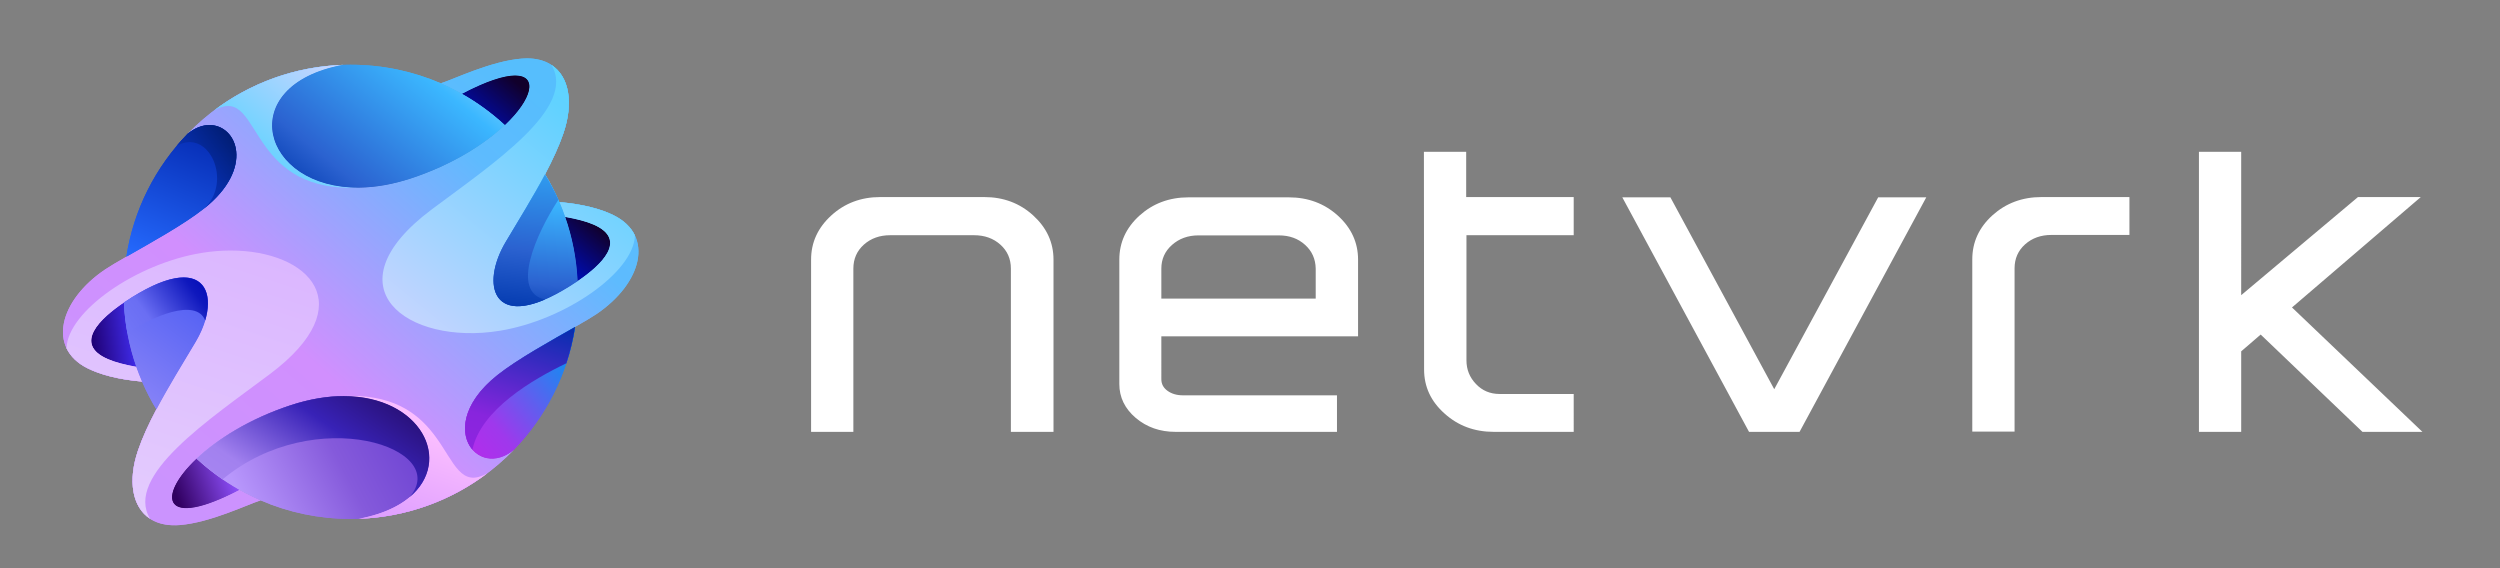 <?xml version="1.0" encoding="utf-8"?>
<!-- Generator: Adobe Illustrator 16.0.0, SVG Export Plug-In . SVG Version: 6.00 Build 0)  -->
<!DOCTYPE svg PUBLIC "-//W3C//DTD SVG 1.1//EN" "http://www.w3.org/Graphics/SVG/1.1/DTD/svg11.dtd">
<svg version="1.1" id="Layer_1" xmlns="http://www.w3.org/2000/svg" xmlns:xlink="http://www.w3.org/1999/xlink" x="0px" y="0px"
	 width="220px" height="50px" viewBox="0 0 220 50" style="enable-background:new 0 0 220 50;" xml:space="preserve">
<rect x="0" y="0" width="220" height="50" fill="#808080" stroke="none"/>
<g>
	<defs>
		<path id="SVGID_1_" d="M45.89,5.16c-2.688,0.22-5.933,1.803-7.099,2.172c0.642,0.278,1.268,0.589,1.874,0.931
			c6.721-3.532,7.337-0.643,3.76,2.74c-1.785,1.687-4.612,3.496-8.245,4.694c-12.107,3.989-17.229-7.908-5.998-9.988
			c-5.362,0.18-10.189,2.472-13.674,6.071c3.217-2.693,7.041,2.127,1.452,6.573c-1.765,1.404-4.749,3.047-6.844,4.244
			c-0.779,0.445-1.435,0.828-1.86,1.114c-4.033,2.717-5.145,6.933-1.508,8.719c1.11,0.545,2.655,0.963,4.752,1.148
			c-0.184-0.427-0.353-0.861-0.508-1.301c-1.01-0.183-1.856-0.399-2.499-0.68c-3.085-1.343-0.63-3.592,1.408-4.976
			c0.505-0.345,0.985-0.634,1.349-0.843c6.155-3.554,7.209,0.543,4.968,4.308c-1.107,1.859-2.394,3.927-3.455,5.941
			c-0.659,1.247-1.231,2.474-1.618,3.614c-1.28,3.761,0.016,6.865,3.692,6.562c2.688-0.221,5.933-1.804,7.099-2.173
			c-0.642-0.278-1.268-0.588-1.874-0.931c-6.721,3.53-7.338,0.643-3.76-2.74c1.785-1.687,4.612-3.495,8.245-4.693
			c12.106-3.989,17.228,7.906,5.998,9.987c5.362-0.18,10.189-2.472,13.674-6.071c-3.217,2.692-7.041-2.126-1.452-6.573
			c1.764-1.402,4.749-3.047,6.843-4.245c0.78-0.443,1.436-0.827,1.861-1.113c4.033-2.717,5.145-6.931,1.508-8.717
			c-1.11-0.545-2.656-0.965-4.752-1.149c0.184,0.427,0.353,0.861,0.507,1.302c1.011,0.182,1.856,0.399,2.5,0.678
			c3.084,1.343,0.629,3.593-1.408,4.977c-0.505,0.342-0.986,0.632-1.349,0.842c-6.155,3.554-7.209-0.544-4.968-4.307
			c1.107-1.86,2.394-3.929,3.455-5.941c0.658-1.248,1.23-2.474,1.618-3.615c1.221-3.591,0.097-6.583-3.208-6.583
			C46.217,5.139,46.056,5.146,45.89,5.16"/>
	</defs>
	<clipPath id="SVGID_2_">
		<use xlink:href="#SVGID_1_"  style="overflow:visible;"/>
	</clipPath>
	
		<linearGradient id="SVGID_3_" gradientUnits="userSpaceOnUse" x1="-32.011" y1="82.001" x2="-31.011" y2="82.001" gradientTransform="matrix(32.493 -36.555 -37.005 -32.894 4089.214 1571.117)">
		<stop  offset="0" style="stop-color:#CB93FE"/>
		<stop  offset="0.36" style="stop-color:#D18FFE"/>
		<stop  offset="0.83" style="stop-color:#5EBBFE"/>
		<stop  offset="1" style="stop-color:#56BEFD"/>
	</linearGradient>
	<polygon style="clip-path:url(#SVGID_2_);fill:url(#SVGID_3_);" points="-16.695,28.138 27.727,-21.837 78.422,23.226 34,73.2 	"/>
</g>
<g>
	<defs>
		<path id="SVGID_4_" d="M21.062,43.102c-1.36-0.767-2.621-1.688-3.76-2.74C13.724,43.744,14.341,46.632,21.062,43.102"/>
	</defs>
	<clipPath id="SVGID_5_">
		<use xlink:href="#SVGID_4_"  style="overflow:visible;"/>
	</clipPath>
	
		<linearGradient id="SVGID_6_" gradientUnits="userSpaceOnUse" x1="-31.912" y1="82.046" x2="-30.912" y2="82.046" gradientTransform="matrix(-5.168 1.879 1.629 4.482 -277.718 -265.548)">
		<stop  offset="0" style="stop-color:#9152FF"/>
		<stop  offset="1" style="stop-color:#310061"/>
	</linearGradient>
	<polygon style="clip-path:url(#SVGID_5_);fill:url(#SVGID_6_);" points="23.076,45.9 14.581,48.988 11.71,41.093 20.206,38.005 	"/>
</g>
<g>
	<defs>
		<path id="SVGID_7_" d="M9.493,31.598c0.642,0.28,1.487,0.496,2.497,0.679h0.002c-0.623-1.783-1-3.683-1.091-5.654
			C8.863,28.006,6.408,30.255,9.493,31.598"/>
	</defs>
	<clipPath id="SVGID_8_">
		<use xlink:href="#SVGID_7_"  style="overflow:visible;"/>
	</clipPath>
	
		<linearGradient id="SVGID_9_" gradientUnits="userSpaceOnUse" x1="-31.897" y1="82.062" x2="-30.897" y2="82.062" gradientTransform="matrix(-4.001 0.457 0.606 5.305 -165.344 -391.623)">
		<stop  offset="0" style="stop-color:#422EF2"/>
		<stop  offset="1" style="stop-color:#1F0073"/>
	</linearGradient>
	<polygon style="clip-path:url(#SVGID_8_);fill:url(#SVGID_9_);" points="12.63,32.203 6.48,32.906 5.771,26.695 11.92,25.992 	"/>
</g>
<g>
	<defs>
		<path id="SVGID_10_" d="M40.665,8.263c1.36,0.766,2.62,1.688,3.76,2.74c2.421-2.289,2.92-4.352,0.908-4.352
			C44.372,6.65,42.837,7.121,40.665,8.263"/>
	</defs>
	<clipPath id="SVGID_11_">
		<use xlink:href="#SVGID_10_"  style="overflow:visible;"/>
	</clipPath>
	
		<linearGradient id="SVGID_12_" gradientUnits="userSpaceOnUse" x1="-32.112" y1="81.934" x2="-31.112" y2="81.934" gradientTransform="matrix(3.031 -3.608 -3.705 -3.113 443.244 149.973)">
		<stop  offset="0" style="stop-color:#000BA8"/>
		<stop  offset="1" style="stop-color:#11002B"/>
	</linearGradient>
	<polygon style="clip-path:url(#SVGID_11_);fill:url(#SVGID_12_);" points="38.521,9.202 43.429,3.36 49.489,8.451 44.581,14.293 	"/>
</g>
<g>
	<defs>
		<path id="SVGID_13_" d="M49.734,19.088c0.623,1.783,1.001,3.682,1.092,5.655c2.037-1.384,4.492-3.634,1.408-4.977
			C51.591,19.487,50.745,19.27,49.734,19.088z"/>
	</defs>
	<clipPath id="SVGID_14_">
		<use xlink:href="#SVGID_13_"  style="overflow:visible;"/>
	</clipPath>
	
		<linearGradient id="SVGID_15_" gradientUnits="userSpaceOnUse" x1="-32.12" y1="82.01" x2="-31.12" y2="82.01" gradientTransform="matrix(2.831 -3.369 -3.268 -2.745 409.696 140.932)">
		<stop  offset="0" style="stop-color:#000BA8"/>
		<stop  offset="1" style="stop-color:#11002B"/>
	</linearGradient>
	<polygon style="clip-path:url(#SVGID_14_);fill:url(#SVGID_15_);" points="46.949,22.403 52.044,16.338 58.103,21.428 53.007,27.493 	"/>
</g>
<g>
	<defs>
		<path id="SVGID_16_" d="M25.547,35.668c-3.633,1.198-6.46,3.007-8.245,4.693c1.139,1.052,2.4,1.974,3.76,2.74
			c0.606,0.343,1.232,0.652,1.874,0.931c2.43,1.052,5.111,1.634,7.927,1.634c0.228,0,0.455-0.004,0.682-0.011
			c9.637-1.786,7.231-10.799-1.295-10.799C28.84,34.856,27.264,35.102,25.547,35.668"/>
	</defs>
	<clipPath id="SVGID_17_">
		<use xlink:href="#SVGID_16_"  style="overflow:visible;"/>
	</clipPath>
	
		<linearGradient id="SVGID_18_" gradientUnits="userSpaceOnUse" x1="-31.978" y1="82.062" x2="-30.978" y2="82.062" gradientTransform="matrix(-20.529 10.753 8.857 16.908 -1345.102 -1008.074)">
		<stop  offset="0" style="stop-color:#653BCF"/>
		<stop  offset="0.42" style="stop-color:#855ADB"/>
		<stop  offset="0.81" style="stop-color:#B897FC"/>
		<stop  offset="1" style="stop-color:#BC9CFF"/>
	</linearGradient>
	<polygon style="clip-path:url(#SVGID_17_);fill:url(#SVGID_18_);" points="45.625,43.339 22.443,55.481 12.859,37.184 36.041,25.041 	"/>
</g>
<g>
	<defs>
		<path id="SVGID_19_" d="M37.988,18.433c-9.165,6.859-2.148,11.993,5.971,10.678c5.799-0.938,11.823-5.167,11.914-8.385
			c-0.339-0.713-0.96-1.332-1.894-1.791c-1.11-0.545-2.656-0.965-4.752-1.149c0.184,0.427,0.353,0.861,0.507,1.302
			c1.011,0.182,1.856,0.399,2.5,0.678c3.084,1.343,0.629,3.593-1.408,4.977c-0.505,0.342-0.986,0.632-1.349,0.842
			c-6.155,3.554-7.209-0.544-4.968-4.307c1.107-1.86,2.394-3.929,3.455-5.941c0.658-1.248,1.23-2.474,1.618-3.615
			c0.9-2.647,0.526-4.968-1.056-6.005C50.796,9.494,43.308,14.451,37.988,18.433"/>
	</defs>
	<clipPath id="SVGID_20_">
		<use xlink:href="#SVGID_19_"  style="overflow:visible;"/>
	</clipPath>
	
		<linearGradient id="SVGID_21_" gradientUnits="userSpaceOnUse" x1="-32.016" y1="82.002" x2="-31.016" y2="82.002" gradientTransform="matrix(20.717 -25.497 -25.173 -20.453 2760.711 890.214)">
		<stop  offset="0" style="stop-color:#CFD5FF"/>
		<stop  offset="0.78" style="stop-color:#61D2FF"/>
		<stop  offset="1" style="stop-color:#57D8FF"/>
	</linearGradient>
	<polygon style="clip-path:url(#SVGID_20_);fill:url(#SVGID_21_);" points="16.73,20.6 39.58,-7.521 67.966,15.542 45.116,43.665 	"/>
</g>
<g>
	<defs>
		<path id="SVGID_22_" d="M17.767,22.253c-5.798,0.938-11.822,5.166-11.913,8.386c0.338,0.712,0.959,1.332,1.894,1.791
			c1.11,0.545,2.655,0.963,4.752,1.148c-0.184-0.427-0.353-0.861-0.508-1.301c-1.01-0.183-1.856-0.399-2.499-0.68
			c-3.085-1.343-0.63-3.592,1.408-4.976c0.505-0.345,0.985-0.634,1.349-0.843c6.155-3.554,7.209,0.543,4.968,4.308
			c-1.107,1.859-2.394,3.927-3.455,5.941c-0.659,1.247-1.231,2.474-1.618,3.614c-0.901,2.646-0.526,4.968,1.056,6.006
			c-2.27-3.778,5.218-8.735,10.537-12.717c8.193-6.132,3.453-10.884-3.444-10.885C19.476,22.047,18.628,22.114,17.767,22.253"/>
	</defs>
	<clipPath id="SVGID_23_">
		<use xlink:href="#SVGID_22_"  style="overflow:visible;"/>
	</clipPath>
	
		<linearGradient id="SVGID_24_" gradientUnits="userSpaceOnUse" x1="-31.985" y1="81.981" x2="-30.985" y2="81.981" gradientTransform="matrix(-10.061 30.957 26.234 8.526 -2448.787 310.123)">
		<stop  offset="0" style="stop-color:#DAB4FF"/>
		<stop  offset="1" style="stop-color:#E5CFFE"/>
	</linearGradient>
	<polygon style="clip-path:url(#SVGID_23_);fill:url(#SVGID_24_);" points="38.869,24.302 29.439,53.313 -1.083,43.394 8.345,14.381 	"/>
</g>
<g>
	<defs>
		<path id="SVGID_25_" d="M43.767,33.011c-5.589,4.447-1.765,9.266,1.452,6.573c2.808-2.898,4.745-6.644,5.391-10.817
			C48.516,29.964,45.531,31.608,43.767,33.011"/>
	</defs>
	<clipPath id="SVGID_26_">
		<use xlink:href="#SVGID_25_"  style="overflow:visible;"/>
	</clipPath>
	
		<linearGradient id="SVGID_27_" gradientUnits="userSpaceOnUse" x1="-32.033" y1="81.998" x2="-31.032" y2="81.998" gradientTransform="matrix(12.334 -10.507 -10.458 -12.276 1292.106 709.773)">
		<stop  offset="0" style="stop-color:#BA28EB"/>
		<stop  offset="0.28" style="stop-color:#9F38EC"/>
		<stop  offset="0.78" style="stop-color:#1C87F1"/>
		<stop  offset="1" style="stop-color:#029DF7"/>
	</linearGradient>
	<polygon style="clip-path:url(#SVGID_26_);fill:url(#SVGID_27_);" points="31.509,34.448 45.382,22.63 57.279,36.595 43.406,48.413 	"/>
</g>
<g>
	<defs>
		<path id="SVGID_28_" d="M30.072,34.858c8.671-0.127,11.177,9,1.473,10.797c4.259-0.144,8.181-1.618,11.361-4.023
			c-2.34,1.349-2.904-0.923-4.57-3.196c-1.319-1.8-3.332-3.6-7.464-3.6C30.613,34.836,30.347,34.843,30.072,34.858"/>
	</defs>
	<clipPath id="SVGID_29_">
		<use xlink:href="#SVGID_28_"  style="overflow:visible;"/>
	</clipPath>
	
		<linearGradient id="SVGID_30_" gradientUnits="userSpaceOnUse" x1="-31.964" y1="81.987" x2="-30.964" y2="81.987" gradientTransform="matrix(-4.293 12.52 12.805 4.391 -1148.447 74.192)">
		<stop  offset="0" style="stop-color:#FCBFFF"/>
		<stop  offset="0.31" style="stop-color:#FBBEFF"/>
		<stop  offset="1" style="stop-color:#DC9CFF"/>
	</linearGradient>
	<polygon style="clip-path:url(#SVGID_29_);fill:url(#SVGID_30_);" points="46.258,35.88 41.556,49.593 26.72,44.506 31.422,30.793 	"/>
</g>
<g>
	<defs>
		<path id="SVGID_31_" d="M18.821,9.732c2.339-1.348,2.903,0.925,4.569,3.196c1.402,1.913,3.585,3.826,8.265,3.579
			c-8.672,0.127-11.177-9-1.473-10.798C25.923,5.852,22.001,7.328,18.821,9.732"/>
	</defs>
	<clipPath id="SVGID_32_">
		<use xlink:href="#SVGID_31_"  style="overflow:visible;"/>
	</clipPath>
	
		<linearGradient id="SVGID_33_" gradientUnits="userSpaceOnUse" x1="-31.965" y1="81.99" x2="-30.965" y2="81.99" gradientTransform="matrix(-9.543 11.747 11.857 9.632 -1247.107 -408.969)">
		<stop  offset="0" style="stop-color:#CFD5FF"/>
		<stop  offset="0.78" style="stop-color:#61D2FF"/>
		<stop  offset="1" style="stop-color:#57D8FF"/>
	</linearGradient>
	<polygon style="clip-path:url(#SVGID_32_);fill:url(#SVGID_33_);" points="37.061,10.101 26.552,23.035 13.416,12.363 23.924,-0.572 	"/>
</g>
<g>
	<defs>
		<path id="SVGID_34_" d="M30.182,5.709c-9.704,1.798-7.199,10.925,1.473,10.798c1.364-0.02,2.88-0.269,4.525-0.81
			c3.633-1.198,6.46-3.007,8.245-4.694c-1.14-1.052-2.4-1.974-3.76-2.74c-0.606-0.342-1.232-0.653-1.874-0.931
			c-2.431-1.051-5.111-1.633-7.928-1.633C30.636,5.699,30.408,5.701,30.182,5.709"/>
	</defs>
	<clipPath id="SVGID_35_">
		<use xlink:href="#SVGID_34_"  style="overflow:visible;"/>
	</clipPath>
	
		<linearGradient id="SVGID_36_" gradientUnits="userSpaceOnUse" x1="-31.975" y1="81.998" x2="-30.975" y2="81.998" gradientTransform="matrix(-13.179 16.22 16.616 13.5 -1744.122 -586.186)">
		<stop  offset="0" style="stop-color:#8FDCFF"/>
		<stop  offset="0.24" style="stop-color:#3BB7FF"/>
		<stop  offset="0.77" style="stop-color:#2B62D0"/>
		<stop  offset="1" style="stop-color:#0037AD"/>
	</linearGradient>
	<polygon style="clip-path:url(#SVGID_35_);fill:url(#SVGID_36_);" points="49.777,10.047 34.903,28.354 15.126,12.286 30,-6.021 	"/>
</g>
<g>
	<defs>
		<path id="SVGID_37_" d="M44.509,21.278c-2.241,3.763-1.187,7.861,4.968,4.307c0.363-0.21,0.844-0.5,1.349-0.842
			c-0.091-1.973-0.469-3.872-1.092-5.655c-0.154-0.441-0.323-0.875-0.507-1.302c-0.365-0.848-0.787-1.666-1.263-2.449
			C46.903,17.349,45.616,19.418,44.509,21.278"/>
	</defs>
	<clipPath id="SVGID_38_">
		<use xlink:href="#SVGID_37_"  style="overflow:visible;"/>
	</clipPath>
	
		<linearGradient id="SVGID_39_" gradientUnits="userSpaceOnUse" x1="-31.971" y1="81.96" x2="-30.971" y2="81.96" gradientTransform="matrix(-1.258 13.839 8.389 0.763 -680.503 394.131)">
		<stop  offset="0" style="stop-color:#8FDCFF"/>
		<stop  offset="0.24" style="stop-color:#3BB7FF"/>
		<stop  offset="0.77" style="stop-color:#2B62D0"/>
		<stop  offset="1" style="stop-color:#0037AD"/>
	</linearGradient>
	<polygon style="clip-path:url(#SVGID_38_);fill:url(#SVGID_39_);" points="52.07,15.45 50.756,29.91 41.023,29.026 42.338,14.565 	"/>
</g>
<g>
	<defs>
		<path id="SVGID_40_" d="M25.547,35.668c-3.633,1.198-6.46,3.007-8.245,4.693c0.716,0.662,1.48,1.271,2.286,1.822
			c8.137-6.768,20.235-2.755,16.433,1.588c3.909-3.234,0.998-8.914-5.771-8.915C28.84,34.856,27.264,35.102,25.547,35.668"/>
	</defs>
	<clipPath id="SVGID_41_">
		<use xlink:href="#SVGID_40_"  style="overflow:visible;"/>
	</clipPath>
	
		<linearGradient id="SVGID_42_" gradientUnits="userSpaceOnUse" x1="-31.982" y1="82.01" x2="-30.982" y2="82.01" gradientTransform="matrix(-16.684 23.741 23.206 16.308 -2400.086 -550.163)">
		<stop  offset="0" style="stop-color:#1B003D"/>
		<stop  offset="0.13" style="stop-color:#1F054F"/>
		<stop  offset="0.42" style="stop-color:#3822B7"/>
		<stop  offset="0.67" style="stop-color:#A281EF"/>
		<stop  offset="1" style="stop-color:#B18FF7"/>
	</linearGradient>
	<polygon style="clip-path:url(#SVGID_41_);fill:url(#SVGID_42_);" points="44.124,37.803 32.45,54.416 13.108,40.824 24.783,24.211 	"/>
</g>
<g>
	<defs>
		<path id="SVGID_43_" d="M43.767,33.011c-3.229,2.569-3.317,5.262-2.193,6.56c0.738-3.514,5.298-6.18,8.265-7.603
			c0.342-1.032,0.601-2.103,0.771-3.202C48.516,29.964,45.531,31.608,43.767,33.011"/>
	</defs>
	<clipPath id="SVGID_44_">
		<use xlink:href="#SVGID_43_"  style="overflow:visible;"/>
	</clipPath>
	
		<linearGradient id="SVGID_45_" gradientUnits="userSpaceOnUse" x1="-31.965" y1="81.98" x2="-30.965" y2="81.98" gradientTransform="matrix(-4.142 12.978 11.251 3.591 -1007.094 148.074)">
		<stop  offset="0" style="stop-color:#002EAD"/>
		<stop  offset="0.74" style="stop-color:#8825DD"/>
		<stop  offset="1" style="stop-color:#8F24E0"/>
	</linearGradient>
	<polygon style="clip-path:url(#SVGID_44_);fill:url(#SVGID_45_);" points="53.74,29.765 49.67,42.513 37.32,38.571 41.389,25.823 	"/>
</g>
<g>
	<defs>
		<path id="SVGID_46_" d="M44.509,21.278c-2.044,3.431-1.347,7.14,3.455,5.076c-3.074-0.654-0.786-5.773,1.173-8.774
			c-0.344-0.774-0.736-1.523-1.173-2.242C46.903,17.349,45.616,19.418,44.509,21.278"/>
	</defs>
	<clipPath id="SVGID_47_">
		<use xlink:href="#SVGID_46_"  style="overflow:visible;"/>
	</clipPath>
	
		<linearGradient id="SVGID_48_" gradientUnits="userSpaceOnUse" x1="-31.969" y1="81.949" x2="-30.969" y2="81.949" gradientTransform="matrix(-1.19 13.082 6.693 0.609 -540.048 382.895)">
		<stop  offset="0" style="stop-color:#30A1F2"/>
		<stop  offset="0.56" style="stop-color:#2B62D0"/>
		<stop  offset="1" style="stop-color:#0037AD"/>
	</linearGradient>
	<polygon style="clip-path:url(#SVGID_47_);fill:url(#SVGID_48_);" points="50.317,15.444 49.082,29.02 41.285,28.311 42.52,14.735 	"/>
</g>
<g>
	<defs>
		<path id="SVGID_49_" d="M16.508,11.78c-2.808,2.899-4.746,6.645-5.391,10.817c2.094-1.197,5.078-2.84,6.843-4.243
			c4.47-3.556,2.919-7.351,0.474-7.352C17.821,11.002,17.152,11.241,16.508,11.78"/>
	</defs>
	<clipPath id="SVGID_50_">
		<use xlink:href="#SVGID_49_"  style="overflow:visible;"/>
	</clipPath>
	
		<linearGradient id="SVGID_51_" gradientUnits="userSpaceOnUse" x1="-32.033" y1="82.026" x2="-31.034" y2="82.026" gradientTransform="matrix(5.723 -13.592 -11.953 -5.033 1177.546 1.319)">
		<stop  offset="0" style="stop-color:#266BFF"/>
		<stop  offset="1" style="stop-color:#0022A8"/>
	</linearGradient>
	<polygon style="clip-path:url(#SVGID_50_);fill:url(#SVGID_51_);" points="6.97,20.851 12.821,6.956 26.577,12.748 20.726,26.644 	"/>
</g>
<g>
	<defs>
		<path id="SVGID_52_" d="M12.25,25.779c-0.364,0.209-0.844,0.499-1.349,0.843c0.091,1.973,0.469,3.872,1.091,5.655
			c0.155,0.439,0.324,0.874,0.508,1.301c0.365,0.849,0.787,1.666,1.263,2.45c1.061-2.014,2.348-4.082,3.455-5.941
			c1.635-2.747,1.516-5.67-1.059-5.67C15.205,24.416,13.914,24.818,12.25,25.779"/>
	</defs>
	<clipPath id="SVGID_53_">
		<use xlink:href="#SVGID_52_"  style="overflow:visible;"/>
	</clipPath>
	
		<linearGradient id="SVGID_54_" gradientUnits="userSpaceOnUse" x1="-32.038" y1="81.975" x2="-31.038" y2="81.975" gradientTransform="matrix(8.368 -11.157 -10.628 -7.971 1149.925 331.926)">
		<stop  offset="0" style="stop-color:#8F88F8"/>
		<stop  offset="1" style="stop-color:#4859F2"/>
	</linearGradient>
	<polygon style="clip-path:url(#SVGID_53_);fill:url(#SVGID_54_);" points="5.327,31.848 13.764,20.599 24.427,28.597 15.99,39.845 	"/>
</g>
<g>
	<defs>
		<path id="SVGID_55_" d="M12.25,25.779c-0.364,0.209-0.844,0.499-1.349,0.843c0.043,0.924,0.148,1.832,0.313,2.719
			c2.095-1.472,6.052-3.174,6.844-1.136c0.611-2.053,0.085-3.788-1.899-3.789C15.205,24.416,13.914,24.817,12.25,25.779"/>
	</defs>
	<clipPath id="SVGID_56_">
		<use xlink:href="#SVGID_55_"  style="overflow:visible;"/>
	</clipPath>
	
		<linearGradient id="SVGID_57_" gradientUnits="userSpaceOnUse" x1="-31.93" y1="82.092" x2="-30.93" y2="82.092" gradientTransform="matrix(-6.032 4.387 4.118 5.662 -512.948 -299.962)">
		<stop  offset="0" style="stop-color:#060FB8"/>
		<stop  offset="0.14" style="stop-color:#0F18BD"/>
		<stop  offset="0.75" style="stop-color:#6A6EF3"/>
		<stop  offset="1" style="stop-color:#7074F6"/>
	</linearGradient>
	<polygon style="clip-path:url(#SVGID_56_);fill:url(#SVGID_57_);" points="21.012,27.638 13.588,33.036 8.559,26.119 15.982,20.721 	"/>
</g>
<g>
	<defs>
		<path id="SVGID_58_" d="M16.508,11.78c-0.332,0.342-0.65,0.695-0.957,1.059c2.838-1.633,4.963,3.169,2.409,5.515
			c4.47-3.556,2.919-7.351,0.474-7.352C17.821,11.002,17.152,11.241,16.508,11.78"/>
	</defs>
	<clipPath id="SVGID_59_">
		<use xlink:href="#SVGID_58_"  style="overflow:visible;"/>
	</clipPath>
	
		<linearGradient id="SVGID_60_" gradientUnits="userSpaceOnUse" x1="-31.936" y1="82.059" x2="-30.936" y2="82.059" gradientTransform="matrix(-6.53 5.023 5.111 6.645 -606.182 -372.291)">
		<stop  offset="0" style="stop-color:#001A69"/>
		<stop  offset="0.69" style="stop-color:#0832BA"/>
		<stop  offset="1" style="stop-color:#0933BC"/>
	</linearGradient>
	<polygon style="clip-path:url(#SVGID_59_);fill:url(#SVGID_60_);" points="25.983,15.621 18.108,21.678 11.998,13.735 19.873,7.678 	"/>
</g>
<g>
	<defs>
		<path id="SVGID_61_" d="M45.89,5.16c-2.688,0.22-5.933,1.803-7.099,2.172c0.642,0.278,1.268,0.589,1.874,0.931
			c6.721-3.532,7.337-0.643,3.76,2.74c-1.785,1.687-4.612,3.496-8.245,4.694c-12.107,3.989-17.229-7.908-5.998-9.988
			c-5.362,0.18-10.189,2.472-13.674,6.071c3.217-2.693,7.041,2.127,1.452,6.573c-1.765,1.404-4.749,3.047-6.844,4.244
			c-0.779,0.445-1.435,0.828-1.86,1.114c-4.033,2.717-5.145,6.933-1.508,8.719c1.11,0.545,2.655,0.963,4.752,1.148
			c-0.184-0.427-0.353-0.861-0.508-1.301c-1.01-0.183-1.856-0.399-2.499-0.68c-3.085-1.343-0.63-3.592,1.408-4.976
			c0.505-0.345,0.985-0.634,1.349-0.843c6.155-3.554,7.209,0.543,4.968,4.308c-1.107,1.859-2.394,3.927-3.455,5.941
			c-0.659,1.247-1.231,2.474-1.618,3.614c-1.28,3.761,0.016,6.865,3.692,6.562c2.688-0.221,5.933-1.804,7.099-2.173
			c-0.642-0.278-1.268-0.588-1.874-0.931c-6.721,3.53-7.338,0.643-3.76-2.74c1.785-1.687,4.612-3.495,8.245-4.693
			c12.106-3.989,17.228,7.906,5.998,9.987c5.362-0.18,10.189-2.472,13.674-6.071c-3.217,2.692-7.041-2.126-1.452-6.573
			c1.764-1.402,4.749-3.047,6.843-4.245c0.78-0.443,1.436-0.827,1.861-1.113c4.033-2.717,5.145-6.931,1.508-8.717
			c-1.11-0.545-2.656-0.965-4.752-1.149c0.184,0.427,0.353,0.861,0.507,1.302c1.011,0.182,1.856,0.399,2.5,0.678
			c3.084,1.343,0.629,3.593-1.408,4.977c-0.505,0.342-0.986,0.632-1.349,0.842c-6.155,3.554-7.209-0.544-4.968-4.307
			c1.107-1.86,2.394-3.929,3.455-5.941c0.658-1.248,1.23-2.474,1.618-3.615c1.221-3.591,0.097-6.583-3.208-6.583
			C46.217,5.139,46.056,5.146,45.89,5.16"/>
	</defs>
	<clipPath id="SVGID_62_">
		<use xlink:href="#SVGID_61_"  style="overflow:visible;"/>
	</clipPath>
	
		<linearGradient id="SVGID_63_" gradientUnits="userSpaceOnUse" x1="-32.011" y1="82.001" x2="-31.011" y2="82.001" gradientTransform="matrix(32.493 -36.555 -37.005 -32.894 4089.214 1571.117)">
		<stop  offset="0" style="stop-color:#CB93FE"/>
		<stop  offset="0.36" style="stop-color:#D18FFE"/>
		<stop  offset="0.83" style="stop-color:#5EBBFE"/>
		<stop  offset="1" style="stop-color:#56BEFD"/>
	</linearGradient>
	<polygon style="clip-path:url(#SVGID_62_);fill:url(#SVGID_63_);" points="-16.695,28.138 27.727,-21.837 78.422,23.226 34,73.2 	"/>
</g>
<g>
	<defs>
		<path id="SVGID_64_" d="M21.062,43.102c-1.36-0.767-2.621-1.688-3.76-2.74C13.724,43.744,14.341,46.632,21.062,43.102"/>
	</defs>
	<clipPath id="SVGID_65_">
		<use xlink:href="#SVGID_64_"  style="overflow:visible;"/>
	</clipPath>
	
		<linearGradient id="SVGID_66_" gradientUnits="userSpaceOnUse" x1="-31.912" y1="82.046" x2="-30.912" y2="82.046" gradientTransform="matrix(-5.168 1.879 1.629 4.482 -277.718 -265.548)">
		<stop  offset="0" style="stop-color:#9152FF"/>
		<stop  offset="1" style="stop-color:#310061"/>
	</linearGradient>
	<polygon style="clip-path:url(#SVGID_65_);fill:url(#SVGID_66_);" points="23.076,45.9 14.581,48.988 11.71,41.093 20.206,38.005 	"/>
</g>
<g>
	<defs>
		<path id="SVGID_67_" d="M9.493,31.598c0.642,0.28,1.487,0.496,2.497,0.679h0.002c-0.623-1.783-1-3.683-1.091-5.654
			C8.863,28.006,6.408,30.255,9.493,31.598"/>
	</defs>
	<clipPath id="SVGID_68_">
		<use xlink:href="#SVGID_67_"  style="overflow:visible;"/>
	</clipPath>
	
		<linearGradient id="SVGID_69_" gradientUnits="userSpaceOnUse" x1="-31.897" y1="82.062" x2="-30.897" y2="82.062" gradientTransform="matrix(-4.001 0.457 0.606 5.305 -165.344 -391.623)">
		<stop  offset="0" style="stop-color:#422EF2"/>
		<stop  offset="1" style="stop-color:#1F0073"/>
	</linearGradient>
	<polygon style="clip-path:url(#SVGID_68_);fill:url(#SVGID_69_);" points="12.63,32.203 6.48,32.906 5.771,26.695 11.92,25.992 	"/>
</g>
<g>
	<defs>
		<path id="SVGID_70_" d="M40.665,8.263c1.36,0.766,2.62,1.688,3.76,2.74c2.421-2.289,2.92-4.352,0.908-4.352
			C44.372,6.65,42.837,7.121,40.665,8.263"/>
	</defs>
	<clipPath id="SVGID_71_">
		<use xlink:href="#SVGID_70_"  style="overflow:visible;"/>
	</clipPath>
	
		<linearGradient id="SVGID_72_" gradientUnits="userSpaceOnUse" x1="-32.112" y1="81.934" x2="-31.112" y2="81.934" gradientTransform="matrix(3.031 -3.608 -3.705 -3.113 443.244 149.973)">
		<stop  offset="0" style="stop-color:#000BA8"/>
		<stop  offset="1" style="stop-color:#11002B"/>
	</linearGradient>
	<polygon style="clip-path:url(#SVGID_71_);fill:url(#SVGID_72_);" points="38.521,9.202 43.429,3.36 49.489,8.451 44.581,14.293 	"/>
</g>
<g>
	<defs>
		<path id="SVGID_73_" d="M49.734,19.088c0.623,1.783,1.001,3.682,1.092,5.655c2.037-1.384,4.492-3.634,1.408-4.977
			C51.591,19.487,50.745,19.27,49.734,19.088z"/>
	</defs>
	<clipPath id="SVGID_74_">
		<use xlink:href="#SVGID_73_"  style="overflow:visible;"/>
	</clipPath>
	
		<linearGradient id="SVGID_75_" gradientUnits="userSpaceOnUse" x1="-32.12" y1="82.01" x2="-31.12" y2="82.01" gradientTransform="matrix(2.831 -3.369 -3.268 -2.745 409.696 140.932)">
		<stop  offset="0" style="stop-color:#000BA8"/>
		<stop  offset="1" style="stop-color:#11002B"/>
	</linearGradient>
	<polygon style="clip-path:url(#SVGID_74_);fill:url(#SVGID_75_);" points="46.949,22.403 52.044,16.338 58.103,21.428 53.007,27.493 	"/>
</g>
<g>
	<defs>
		<path id="SVGID_76_" d="M25.547,35.668c-3.633,1.198-6.46,3.007-8.245,4.693c1.139,1.052,2.4,1.974,3.76,2.74
			c0.606,0.343,1.232,0.652,1.874,0.931c2.43,1.052,5.111,1.634,7.927,1.634c0.228,0,0.455-0.004,0.682-0.011
			c9.637-1.786,7.231-10.799-1.295-10.799C28.84,34.856,27.264,35.102,25.547,35.668"/>
	</defs>
	<clipPath id="SVGID_77_">
		<use xlink:href="#SVGID_76_"  style="overflow:visible;"/>
	</clipPath>
	
		<linearGradient id="SVGID_78_" gradientUnits="userSpaceOnUse" x1="-31.978" y1="82.062" x2="-30.978" y2="82.062" gradientTransform="matrix(-20.529 10.753 8.857 16.908 -1345.102 -1008.074)">
		<stop  offset="0" style="stop-color:#653BCF"/>
		<stop  offset="0.42" style="stop-color:#855ADB"/>
		<stop  offset="0.81" style="stop-color:#B897FC"/>
		<stop  offset="1" style="stop-color:#BC9CFF"/>
	</linearGradient>
	<polygon style="clip-path:url(#SVGID_77_);fill:url(#SVGID_78_);" points="45.625,43.339 22.443,55.481 12.859,37.184 36.041,25.041 	"/>
</g>
<g>
	<defs>
		<path id="SVGID_79_" d="M37.988,18.433c-9.165,6.859-2.148,11.993,5.971,10.678c5.799-0.938,11.823-5.167,11.914-8.385
			c-0.339-0.713-0.96-1.332-1.894-1.791c-1.11-0.545-2.656-0.965-4.752-1.149c0.184,0.427,0.353,0.861,0.507,1.302
			c1.011,0.182,1.856,0.399,2.5,0.678c3.084,1.343,0.629,3.593-1.408,4.977c-0.505,0.342-0.986,0.632-1.349,0.842
			c-6.155,3.554-7.209-0.544-4.968-4.307c1.107-1.86,2.394-3.929,3.455-5.941c0.658-1.248,1.23-2.474,1.618-3.615
			c0.9-2.647,0.526-4.968-1.056-6.005C50.796,9.494,43.308,14.451,37.988,18.433"/>
	</defs>
	<clipPath id="SVGID_80_">
		<use xlink:href="#SVGID_79_"  style="overflow:visible;"/>
	</clipPath>
	
		<linearGradient id="SVGID_81_" gradientUnits="userSpaceOnUse" x1="-32.016" y1="82.002" x2="-31.016" y2="82.002" gradientTransform="matrix(20.717 -25.497 -25.173 -20.453 2760.711 890.214)">
		<stop  offset="0" style="stop-color:#CFD5FF"/>
		<stop  offset="0.78" style="stop-color:#61D2FF"/>
		<stop  offset="1" style="stop-color:#57D8FF"/>
	</linearGradient>
	<polygon style="clip-path:url(#SVGID_80_);fill:url(#SVGID_81_);" points="16.73,20.6 39.58,-7.521 67.966,15.542 45.116,43.665 	"/>
</g>
<g>
	<defs>
		<path id="SVGID_82_" d="M17.767,22.253c-5.798,0.938-11.822,5.166-11.913,8.386c0.338,0.712,0.959,1.332,1.894,1.791
			c1.11,0.545,2.655,0.963,4.752,1.148c-0.184-0.427-0.353-0.861-0.508-1.301c-1.01-0.183-1.856-0.399-2.499-0.68
			c-3.085-1.343-0.63-3.592,1.408-4.976c0.505-0.345,0.985-0.634,1.349-0.843c6.155-3.554,7.209,0.543,4.968,4.308
			c-1.107,1.859-2.394,3.927-3.455,5.941c-0.659,1.247-1.231,2.474-1.618,3.614c-0.901,2.646-0.526,4.968,1.056,6.006
			c-2.27-3.778,5.218-8.735,10.537-12.717c8.193-6.132,3.453-10.884-3.444-10.885C19.476,22.047,18.628,22.114,17.767,22.253"/>
	</defs>
	<clipPath id="SVGID_83_">
		<use xlink:href="#SVGID_82_"  style="overflow:visible;"/>
	</clipPath>
	
		<linearGradient id="SVGID_84_" gradientUnits="userSpaceOnUse" x1="-31.985" y1="81.981" x2="-30.985" y2="81.981" gradientTransform="matrix(-10.061 30.957 26.234 8.526 -2448.787 310.123)">
		<stop  offset="0" style="stop-color:#DAB4FF"/>
		<stop  offset="1" style="stop-color:#E5CFFE"/>
	</linearGradient>
	<polygon style="clip-path:url(#SVGID_83_);fill:url(#SVGID_84_);" points="38.869,24.302 29.439,53.313 -1.083,43.394 8.345,14.381 	"/>
</g>
<g>
	<defs>
		<path id="SVGID_85_" d="M43.767,33.011c-5.589,4.447-1.765,9.266,1.452,6.573c2.808-2.898,4.745-6.644,5.391-10.817
			C48.516,29.964,45.531,31.608,43.767,33.011"/>
	</defs>
	<clipPath id="SVGID_86_">
		<use xlink:href="#SVGID_85_"  style="overflow:visible;"/>
	</clipPath>
	
		<linearGradient id="SVGID_87_" gradientUnits="userSpaceOnUse" x1="-32.033" y1="81.998" x2="-31.032" y2="81.998" gradientTransform="matrix(12.334 -10.507 -10.458 -12.276 1292.106 709.773)">
		<stop  offset="0" style="stop-color:#BA28EB"/>
		<stop  offset="0.28" style="stop-color:#9F38EC"/>
		<stop  offset="0.78" style="stop-color:#1C87F1"/>
		<stop  offset="1" style="stop-color:#029DF7"/>
	</linearGradient>
	<polygon style="clip-path:url(#SVGID_86_);fill:url(#SVGID_87_);" points="31.509,34.448 45.382,22.63 57.279,36.595 43.406,48.413 	"/>
</g>
<g>
	<defs>
		<path id="SVGID_88_" d="M30.072,34.858c8.671-0.127,11.177,9,1.473,10.797c4.259-0.144,8.181-1.618,11.361-4.023
			c-2.34,1.349-2.904-0.923-4.57-3.196c-1.319-1.8-3.332-3.6-7.464-3.6C30.613,34.836,30.347,34.843,30.072,34.858"/>
	</defs>
	<clipPath id="SVGID_89_">
		<use xlink:href="#SVGID_88_"  style="overflow:visible;"/>
	</clipPath>
	
		<linearGradient id="SVGID_90_" gradientUnits="userSpaceOnUse" x1="-31.964" y1="81.987" x2="-30.964" y2="81.987" gradientTransform="matrix(-4.293 12.52 12.805 4.391 -1148.447 74.192)">
		<stop  offset="0" style="stop-color:#FCBFFF"/>
		<stop  offset="0.31" style="stop-color:#FBBEFF"/>
		<stop  offset="1" style="stop-color:#DC9CFF"/>
	</linearGradient>
	<polygon style="clip-path:url(#SVGID_89_);fill:url(#SVGID_90_);" points="46.258,35.88 41.556,49.593 26.72,44.506 31.422,30.793 	"/>
</g>
<g>
	<defs>
		<path id="SVGID_91_" d="M18.821,9.732c2.339-1.348,2.903,0.925,4.569,3.196c1.402,1.913,3.585,3.826,8.265,3.579
			c-8.672,0.127-11.177-9-1.473-10.798C25.923,5.852,22.001,7.328,18.821,9.732"/>
	</defs>
	<clipPath id="SVGID_92_">
		<use xlink:href="#SVGID_91_"  style="overflow:visible;"/>
	</clipPath>
	
		<linearGradient id="SVGID_93_" gradientUnits="userSpaceOnUse" x1="-31.965" y1="81.99" x2="-30.965" y2="81.99" gradientTransform="matrix(-9.543 11.747 11.857 9.632 -1247.107 -408.969)">
		<stop  offset="0" style="stop-color:#CFD5FF"/>
		<stop  offset="0.78" style="stop-color:#61D2FF"/>
		<stop  offset="1" style="stop-color:#57D8FF"/>
	</linearGradient>
	<polygon style="clip-path:url(#SVGID_92_);fill:url(#SVGID_93_);" points="37.061,10.101 26.552,23.035 13.416,12.363 23.924,-0.572 	"/>
</g>
<g>
	<defs>
		<path id="SVGID_94_" d="M30.182,5.709c-9.704,1.798-7.199,10.925,1.473,10.798c1.364-0.02,2.88-0.269,4.525-0.81
			c3.633-1.198,6.46-3.007,8.245-4.694c-1.14-1.052-2.4-1.974-3.76-2.74c-0.606-0.342-1.232-0.653-1.874-0.931
			c-2.431-1.051-5.111-1.633-7.928-1.633C30.636,5.699,30.408,5.701,30.182,5.709"/>
	</defs>
	<clipPath id="SVGID_95_">
		<use xlink:href="#SVGID_94_"  style="overflow:visible;"/>
	</clipPath>
	
		<linearGradient id="SVGID_96_" gradientUnits="userSpaceOnUse" x1="-31.975" y1="81.998" x2="-30.975" y2="81.998" gradientTransform="matrix(-13.179 16.22 16.616 13.5 -1744.122 -586.186)">
		<stop  offset="0" style="stop-color:#8FDCFF"/>
		<stop  offset="0.24" style="stop-color:#3BB7FF"/>
		<stop  offset="0.77" style="stop-color:#2B62D0"/>
		<stop  offset="1" style="stop-color:#0037AD"/>
	</linearGradient>
	<polygon style="clip-path:url(#SVGID_95_);fill:url(#SVGID_96_);" points="49.777,10.047 34.903,28.354 15.126,12.286 30,-6.021 	"/>
</g>
<g>
	<defs>
		<path id="SVGID_97_" d="M44.509,21.278c-2.241,3.763-1.187,7.861,4.968,4.307c0.363-0.21,0.844-0.5,1.349-0.842
			c-0.091-1.973-0.469-3.872-1.092-5.655c-0.154-0.441-0.323-0.875-0.507-1.302c-0.365-0.848-0.787-1.666-1.263-2.449
			C46.903,17.349,45.616,19.418,44.509,21.278"/>
	</defs>
	<clipPath id="SVGID_98_">
		<use xlink:href="#SVGID_97_"  style="overflow:visible;"/>
	</clipPath>
	
		<linearGradient id="SVGID_99_" gradientUnits="userSpaceOnUse" x1="-31.971" y1="81.96" x2="-30.971" y2="81.96" gradientTransform="matrix(-1.258 13.839 8.389 0.763 -680.503 394.131)">
		<stop  offset="0" style="stop-color:#8FDCFF"/>
		<stop  offset="0.24" style="stop-color:#3BB7FF"/>
		<stop  offset="0.77" style="stop-color:#2B62D0"/>
		<stop  offset="1" style="stop-color:#0037AD"/>
	</linearGradient>
	<polygon style="clip-path:url(#SVGID_98_);fill:url(#SVGID_99_);" points="52.07,15.45 50.756,29.91 41.023,29.026 42.338,14.565 	"/>
</g>
<g>
	<defs>
		<path id="SVGID_100_" d="M25.547,35.668c-3.633,1.198-6.46,3.007-8.245,4.693c0.716,0.662,1.48,1.271,2.286,1.822
			c8.137-6.768,20.235-2.755,16.433,1.588c3.909-3.234,0.998-8.914-5.771-8.915C28.84,34.856,27.264,35.102,25.547,35.668"/>
	</defs>
	<clipPath id="SVGID_101_">
		<use xlink:href="#SVGID_100_"  style="overflow:visible;"/>
	</clipPath>
	
		<linearGradient id="SVGID_102_" gradientUnits="userSpaceOnUse" x1="-31.982" y1="82.01" x2="-30.982" y2="82.01" gradientTransform="matrix(-16.684 23.741 23.206 16.308 -2400.086 -550.163)">
		<stop  offset="0" style="stop-color:#1B003D"/>
		<stop  offset="0.13" style="stop-color:#1F054F"/>
		<stop  offset="0.42" style="stop-color:#3822B7"/>
		<stop  offset="0.67" style="stop-color:#A281EF"/>
		<stop  offset="1" style="stop-color:#B18FF7"/>
	</linearGradient>
	<polygon style="clip-path:url(#SVGID_101_);fill:url(#SVGID_102_);" points="44.124,37.803 32.45,54.416 13.108,40.824 24.783,24.211 	"/>
</g>
<g>
	<defs>
		<path id="SVGID_103_" d="M43.767,33.011c-3.229,2.569-3.317,5.262-2.193,6.56c0.738-3.514,5.298-6.18,8.265-7.603
			c0.342-1.032,0.601-2.103,0.771-3.202C48.516,29.964,45.531,31.608,43.767,33.011"/>
	</defs>
	<clipPath id="SVGID_104_">
		<use xlink:href="#SVGID_103_"  style="overflow:visible;"/>
	</clipPath>
	
		<linearGradient id="SVGID_105_" gradientUnits="userSpaceOnUse" x1="-31.965" y1="81.98" x2="-30.965" y2="81.98" gradientTransform="matrix(-4.142 12.978 11.251 3.591 -1007.094 148.074)">
		<stop  offset="0" style="stop-color:#002EAD"/>
		<stop  offset="0.74" style="stop-color:#8825DD"/>
		<stop  offset="1" style="stop-color:#8F24E0"/>
	</linearGradient>
	<polygon style="clip-path:url(#SVGID_104_);fill:url(#SVGID_105_);" points="53.74,29.765 49.67,42.513 37.32,38.571 41.389,25.823 	"/>
</g>
<g>
	<defs>
		<path id="SVGID_106_" d="M44.509,21.278c-2.044,3.431-1.347,7.14,3.455,5.076c-3.074-0.654-0.786-5.773,1.173-8.774
			c-0.344-0.774-0.736-1.523-1.173-2.242C46.903,17.349,45.616,19.418,44.509,21.278"/>
	</defs>
	<clipPath id="SVGID_107_">
		<use xlink:href="#SVGID_106_"  style="overflow:visible;"/>
	</clipPath>
	
		<linearGradient id="SVGID_108_" gradientUnits="userSpaceOnUse" x1="-31.969" y1="81.949" x2="-30.969" y2="81.949" gradientTransform="matrix(-1.19 13.082 6.693 0.609 -540.048 382.895)">
		<stop  offset="0" style="stop-color:#30A1F2"/>
		<stop  offset="0.56" style="stop-color:#2B62D0"/>
		<stop  offset="1" style="stop-color:#0037AD"/>
	</linearGradient>
	<polygon style="clip-path:url(#SVGID_107_);fill:url(#SVGID_108_);" points="50.317,15.444 49.082,29.02 41.285,28.311 42.52,14.735 	"/>
</g>
<g>
	<defs>
		<path id="SVGID_109_" d="M16.508,11.78c-2.808,2.899-4.746,6.645-5.391,10.817c2.094-1.197,5.078-2.84,6.843-4.243
			c4.47-3.556,2.919-7.351,0.474-7.352C17.821,11.002,17.152,11.241,16.508,11.78"/>
	</defs>
	<clipPath id="SVGID_110_">
		<use xlink:href="#SVGID_109_"  style="overflow:visible;"/>
	</clipPath>
	
		<linearGradient id="SVGID_111_" gradientUnits="userSpaceOnUse" x1="-32.033" y1="82.026" x2="-31.034" y2="82.026" gradientTransform="matrix(5.723 -13.592 -11.953 -5.033 1177.546 1.319)">
		<stop  offset="0" style="stop-color:#266BFF"/>
		<stop  offset="1" style="stop-color:#0022A8"/>
	</linearGradient>
	<polygon style="clip-path:url(#SVGID_110_);fill:url(#SVGID_111_);" points="6.97,20.851 12.821,6.956 26.577,12.748 20.726,26.644 	"/>
</g>
<g>
	<defs>
		<path id="SVGID_112_" d="M12.25,25.779c-0.364,0.209-0.844,0.499-1.349,0.843c0.091,1.973,0.469,3.872,1.091,5.655
			c0.155,0.439,0.324,0.874,0.508,1.301c0.365,0.849,0.787,1.666,1.263,2.45c1.061-2.014,2.348-4.082,3.455-5.941
			c1.635-2.747,1.516-5.67-1.059-5.67C15.205,24.416,13.914,24.818,12.25,25.779"/>
	</defs>
	<clipPath id="SVGID_113_">
		<use xlink:href="#SVGID_112_"  style="overflow:visible;"/>
	</clipPath>
	
		<linearGradient id="SVGID_114_" gradientUnits="userSpaceOnUse" x1="-32.038" y1="81.975" x2="-31.038" y2="81.975" gradientTransform="matrix(8.368 -11.157 -10.628 -7.971 1149.925 331.926)">
		<stop  offset="0" style="stop-color:#8F88F8"/>
		<stop  offset="1" style="stop-color:#4859F2"/>
	</linearGradient>
	<polygon style="clip-path:url(#SVGID_113_);fill:url(#SVGID_114_);" points="5.327,31.848 13.764,20.599 24.427,28.597 15.99,39.845 	"/>
</g>
<g>
	<defs>
		<path id="SVGID_115_" d="M12.25,25.779c-0.364,0.209-0.844,0.499-1.349,0.843c0.043,0.924,0.148,1.832,0.313,2.719
			c2.095-1.472,6.052-3.174,6.844-1.136c0.611-2.053,0.085-3.788-1.899-3.789C15.205,24.416,13.914,24.817,12.25,25.779"/>
	</defs>
	<clipPath id="SVGID_116_">
		<use xlink:href="#SVGID_115_"  style="overflow:visible;"/>
	</clipPath>
	
		<linearGradient id="SVGID_117_" gradientUnits="userSpaceOnUse" x1="-31.93" y1="82.092" x2="-30.93" y2="82.092" gradientTransform="matrix(-6.032 4.387 4.118 5.662 -512.948 -299.962)">
		<stop  offset="0" style="stop-color:#060FB8"/>
		<stop  offset="0.14" style="stop-color:#0F18BD"/>
		<stop  offset="0.75" style="stop-color:#6A6EF3"/>
		<stop  offset="1" style="stop-color:#7074F6"/>
	</linearGradient>
	<polygon style="clip-path:url(#SVGID_116_);fill:url(#SVGID_117_);" points="21.012,27.638 13.588,33.036 8.559,26.119 15.982,20.721 	"/>
</g>
<g>
	<defs>
		<path id="SVGID_118_" d="M16.508,11.78c-0.332,0.342-0.65,0.695-0.957,1.059c2.838-1.633,4.963,3.169,2.409,5.515
			c4.47-3.556,2.919-7.351,0.474-7.352C17.821,11.002,17.152,11.241,16.508,11.78"/>
	</defs>
	<clipPath id="SVGID_119_">
		<use xlink:href="#SVGID_118_"  style="overflow:visible;"/>
	</clipPath>
	
		<linearGradient id="SVGID_120_" gradientUnits="userSpaceOnUse" x1="-31.936" y1="82.059" x2="-30.936" y2="82.059" gradientTransform="matrix(-6.53 5.023 5.111 6.645 -606.182 -372.291)">
		<stop  offset="0" style="stop-color:#001A69"/>
		<stop  offset="0.69" style="stop-color:#0832BA"/>
		<stop  offset="1" style="stop-color:#0933BC"/>
	</linearGradient>
	<polygon style="clip-path:url(#SVGID_119_);fill:url(#SVGID_120_);" points="25.983,15.621 18.108,21.678 11.998,13.735 19.873,7.678 	"/>
</g>
<g>
	<path style="fill:#FFFFFF;" d="M125.304,13.361c0.008,6.634,0.016,13.016,0.016,19.161c0,1.509,0.6,2.805,1.801,3.87
		c1.192,1.074,2.631,1.611,4.312,1.611h7.053V34.67h-6.523c-0.83,0-1.524-0.292-2.077-0.877c-0.562-0.584-0.838-1.279-0.838-2.085
		V20.699h9.438v-3.357h-9.462v-3.981H125.304z M105.459,20.714h7.085c0.924,0,1.689,0.277,2.298,0.829
		c0.608,0.546,0.924,1.241,0.94,2.094v2.639h-13.584v-2.639c0-0.838,0.316-1.533,0.939-2.085
		C103.762,20.999,104.536,20.714,105.459,20.714 M104.583,17.366c-1.683,0-3.12,0.537-4.305,1.603
		c-1.184,1.074-1.777,2.369-1.777,3.878V29.6v4.193c0,1.169,0.482,2.164,1.446,2.985c0.964,0.813,2.132,1.225,3.499,1.225h14.208
		v-3.215h-13.561c-0.537,0-0.987-0.134-1.35-0.395c-0.364-0.261-0.545-0.601-0.545-1.02V29.6h17.312v-6.753
		c0-1.509-0.601-2.804-1.785-3.878c-1.185-1.066-2.622-1.603-4.305-1.603H104.583z M142.763,17.366l11.151,20.637h4.447
		l11.151-20.637h-4.233l-9.146,16.885l-9.138-16.885H142.763z M179.643,17.342c-1.683,0-3.12,0.537-4.305,1.603
		c-1.185,1.074-1.777,2.369-1.777,3.878v15.157h3.721V23.613c0-0.853,0.308-1.556,0.924-2.109c0.624-0.553,1.39-0.829,2.313-0.829
		h6.871v-3.333H179.643z M193.506,13.361v24.642h3.719v-7.085l1.715-1.477l8.956,8.562h5.276l-11.477-10.947l11.334-9.714h-5.528
		l-10.276,8.632V13.361H193.506z M92.708,22.847c0-1.509-0.6-2.804-1.784-3.886c-1.186-1.082-2.623-1.619-4.305-1.619h-9.162
		c-1.682,0-3.119,0.537-4.304,1.619c-1.185,1.082-1.777,2.377-1.777,3.886v15.156h3.72V23.637c0-0.853,0.308-1.556,0.924-2.109
		c0.624-0.553,1.39-0.829,2.314-0.829h7.384c0.925,0,1.699,0.276,2.315,0.829c0.616,0.553,0.924,1.256,0.924,2.109v14.366h3.751
		V22.847z"/>
</g>
</svg>
